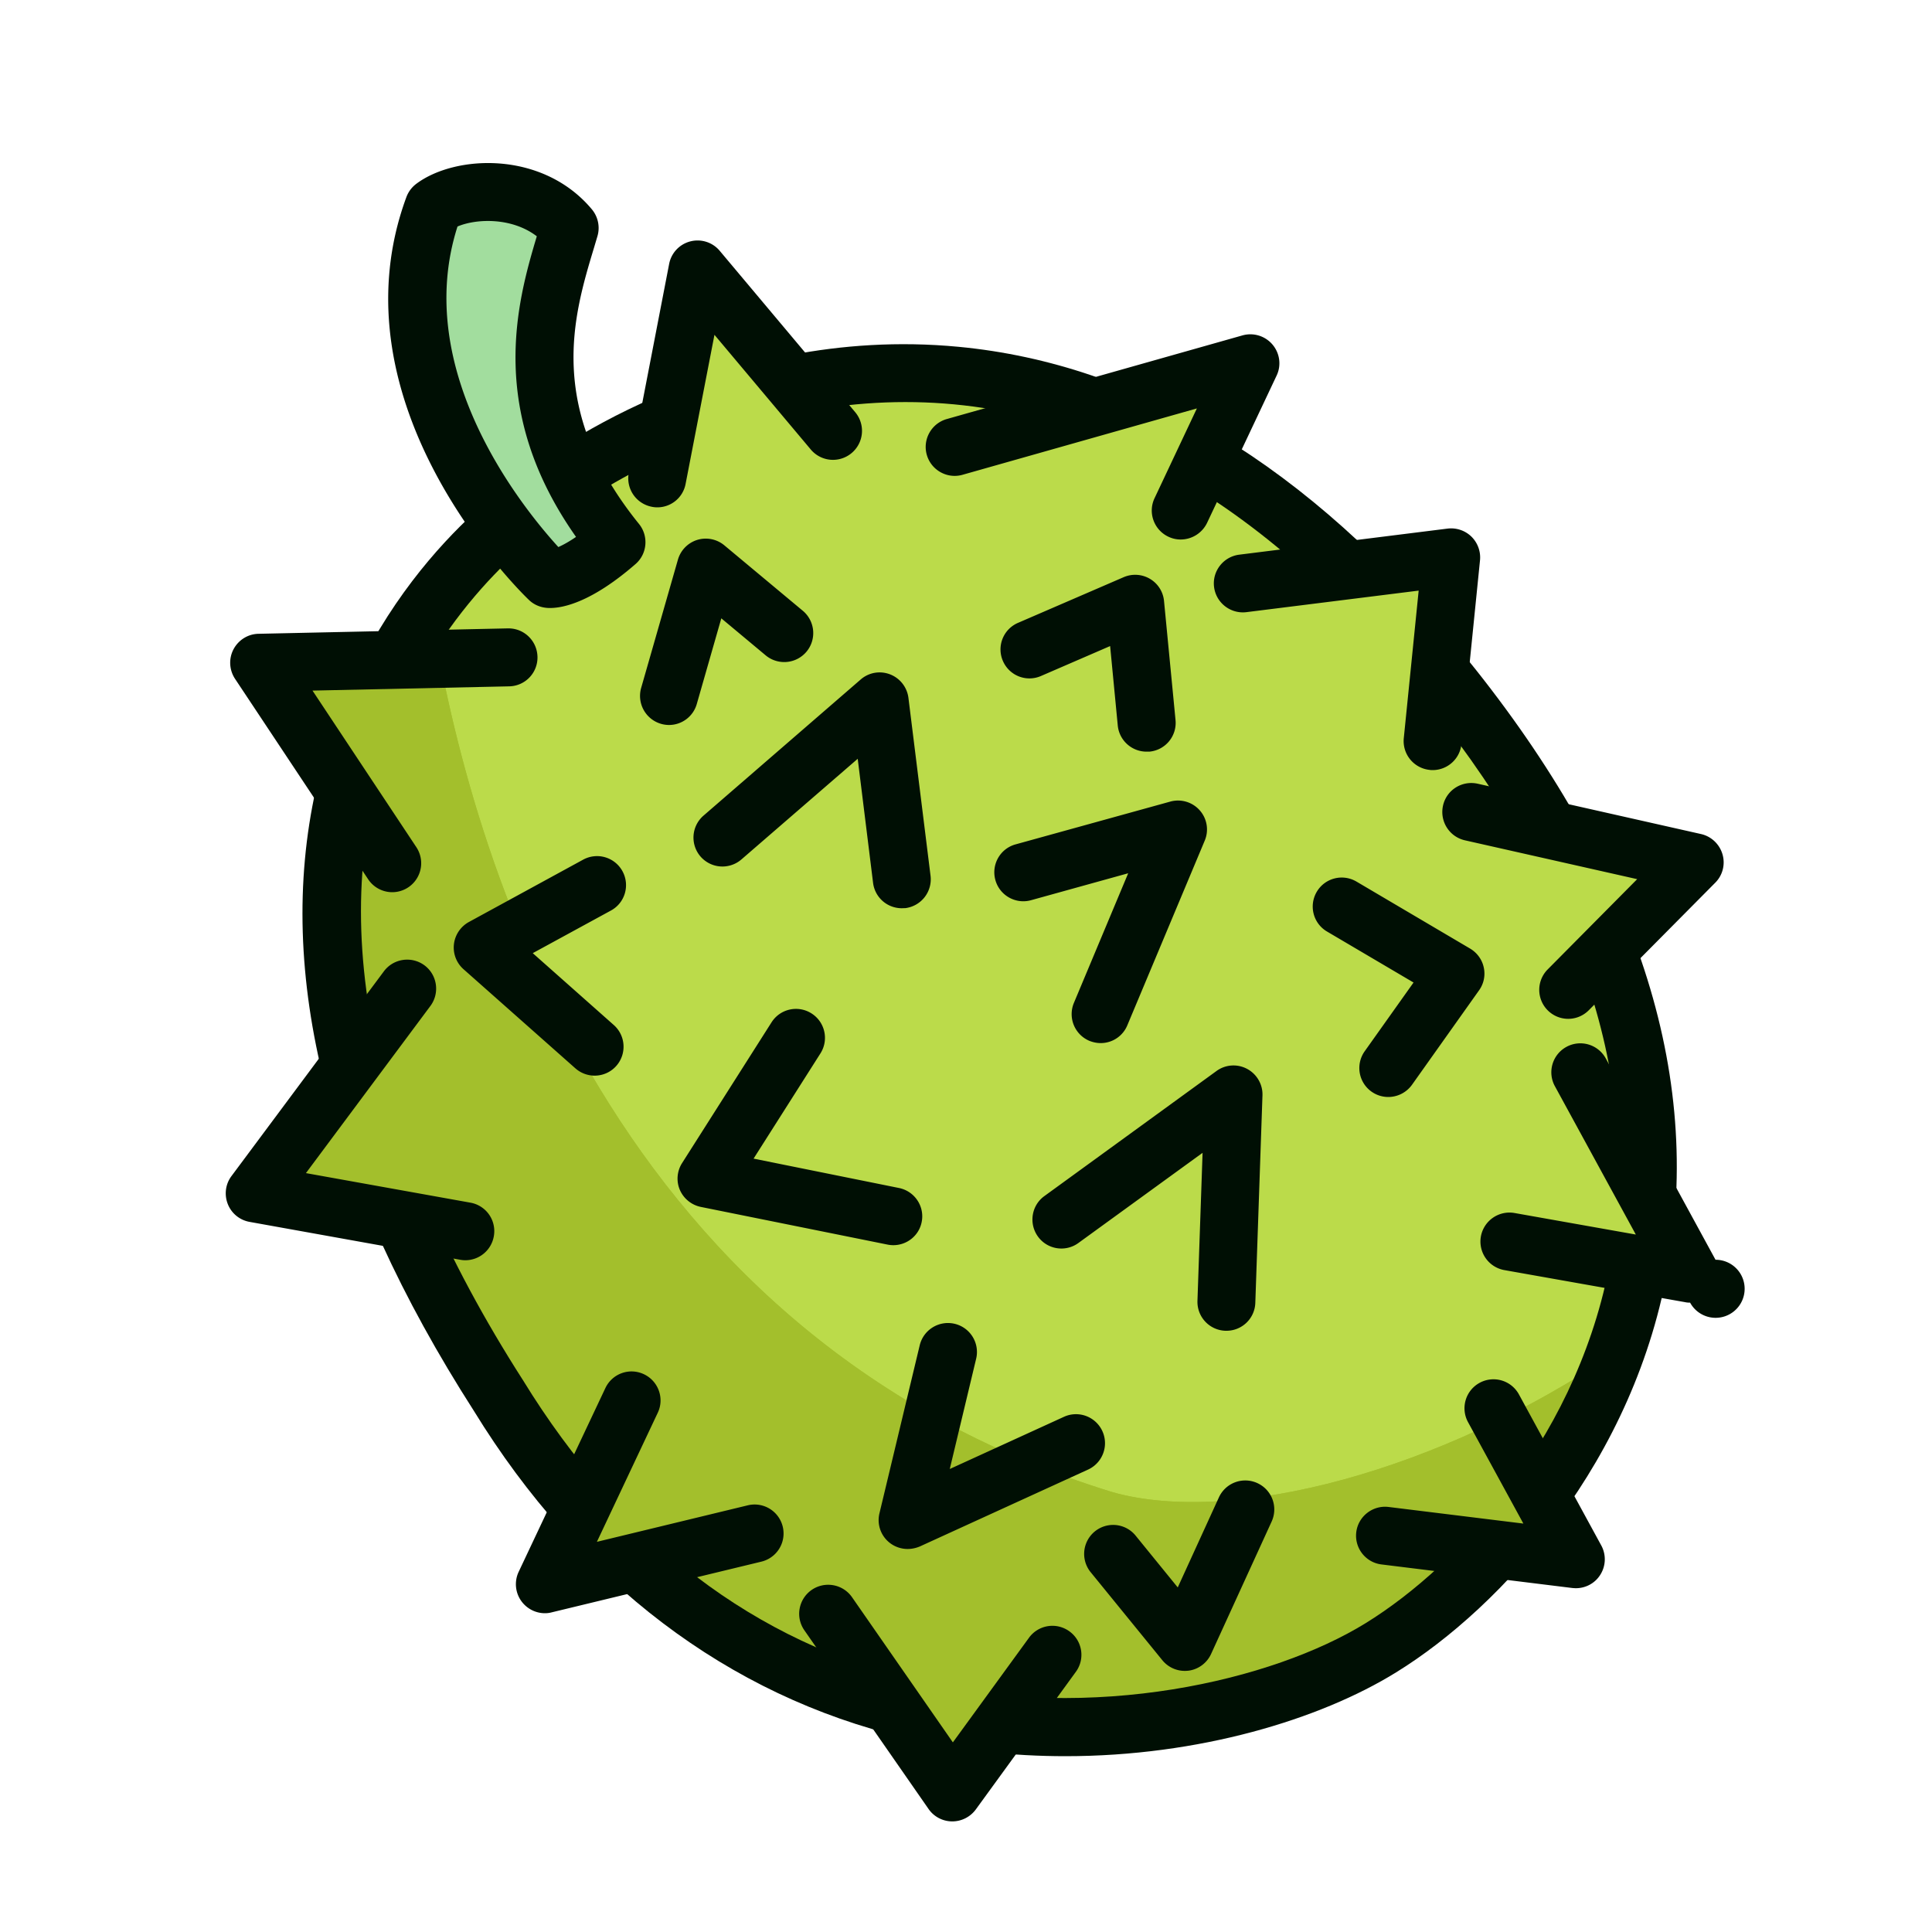 <?xml version="1.0" standalone="no"?><!DOCTYPE svg PUBLIC "-//W3C//DTD SVG 1.1//EN" "http://www.w3.org/Graphics/SVG/1.1/DTD/svg11.dtd"><svg t="1667438624570" class="icon" viewBox="0 0 1024 1024" version="1.1" xmlns="http://www.w3.org/2000/svg" p-id="1719" xmlns:xlink="http://www.w3.org/1999/xlink" width="200" height="200"><path d="M285.082 264.448s-231.475 146.637-20.787 475.341c140.39 228.608 380.57 187.29 467.61 133.53s252.774-248.525 30.003-519.066c-237.466-288.358-476.826-89.805-476.826-89.805z" fill="#BBDB4A" p-id="1720"></path><path d="M589.824 790.938c-275.046-84.48-343.552-352.973-361.779-469.965-51.405 69.888-100.045 206.285 36.198 418.816 140.39 228.608 380.57 187.341 467.61 133.53 39.885-24.627 96.154-78.797 124.16-156.262-92.262 62.464-202.189 91.75-266.189 73.882z" fill="#A3BF2C" p-id="1721"></path><path d="M589.824 790.938c-275.046-84.48-343.552-352.973-361.779-469.965-51.405 69.888-100.045 206.285 36.198 418.816 140.39 228.608 380.57 187.341 467.61 133.53 39.885-24.627 96.154-78.797 124.16-156.262-92.262 62.464-202.189 91.75-266.189 73.882z" fill="#A3BF2C" p-id="1722"></path><path d="M564.685 930.816c-27.75 0-56.474-2.97-85.197-9.83-93.44-22.221-172.39-82.074-228.301-173.158-77.261-120.525-105.523-231.526-83.763-329.626 23.757-107.264 99.226-160 108.595-166.195 9.933-7.987 103.68-80.384 231.987-68.198 96.051 9.114 185.498 63.181 265.779 160.717 90.88 110.387 128.205 219.494 110.797 324.198-17.51 105.574-88.832 183.245-144.589 217.651-40.397 24.986-104.55 44.442-175.309 44.442z m-271.36-653.414c-0.973 0.614-55.142 36.147-84.019 108.749-38.451 96.614-15.002 216.064 67.891 345.395 52.429 85.402 122.829 139.008 209.408 159.59 92.928 22.118 188.109-0.512 237.21-30.822 50.278-31.027 114.637-101.171 130.458-196.557 15.872-95.59-19.2-196.403-104.243-299.674-94.413-114.688-199.475-164.454-312.013-147.866-84.582 12.442-142.592 59.597-143.155 60.058-0.461 0.41-1.024 0.819-1.536 1.126z m-8.243-12.954z" fill="#000F04" p-id="1723"></path><path d="M231.578 353.946l-94.208-2.662L207.872 457.523M215.808 523.981l-80.794 108.544 111.616 20.07M334.797 742.246L288.819 839.68l111.206-26.88M438.938 855.347l65.792 94.669 53.043-72.96M734.106 813.926l101.171 12.493-43.622-80.026" fill="#A3BF2C" p-id="1724"></path><path d="M779.827 430.387l118.323 26.726-66.97 67.533M837.581 568.371l58.214 106.701-95.795-16.998M658.688 309.248l110.438-13.824-9.83 97.382M505.958 236.8l156.723-44.339-36.864 78.08M348.314 253.542l21.402-110.746 71.782 85.453" fill="#BBDB4A" p-id="1725"></path><path d="M290.918 306.893s-98.867-94.72-61.082-197.12c15.053-11.366 51.763-13.261 72.09 11.008-10.496 35.584-33.075 95.13 24.781 166.605-24.013 20.941-35.789 19.507-35.789 19.507z" fill="#A2DD9E" p-id="1726"></path><path d="M291.533 322.253c-0.973 0-1.792-0.051-2.458-0.154-3.277-0.41-6.4-1.843-8.755-4.147-4.352-4.147-105.677-102.963-64.922-213.504 1.024-2.765 2.816-5.171 5.171-6.963 20.48-15.462 66.918-17.869 93.133 13.466 3.277 3.942 4.403 9.267 2.97 14.182l-1.843 6.195c-10.854 35.942-25.702 85.146 23.859 146.381 5.171 6.4 4.403 15.821-1.843 21.248-23.194 20.173-38.246 23.296-45.312 23.296z m-49.05-202.189c-24.525 76.493 34.56 149.146 53.453 169.882 2.304-1.024 5.427-2.662 9.37-5.376-46.95-66.662-31.539-123.546-20.787-159.334-13.568-10.342-32.563-9.267-42.035-5.171zM207.923 472.883c-4.966 0-9.83-2.406-12.8-6.861L124.57 359.782c-3.072-4.659-3.43-10.65-0.819-15.616 2.611-4.966 7.68-8.141 13.261-8.243l132.147-2.867h0.358c8.346 0 15.155 6.656 15.36 15.053a15.299 15.299 0 0 1-15.002 15.667l-104.243 2.253L220.672 449.024a15.36 15.36 0 0 1-12.749 23.859z" fill="#000F04" p-id="1727"></path><path d="M348.365 268.902c-0.973 0-1.946-0.102-2.918-0.307a15.36 15.36 0 0 1-12.186-17.971l21.402-110.746a15.283 15.283 0 0 1 11.213-11.93c5.734-1.485 11.827 0.461 15.616 5.018l71.782 85.504a15.36 15.36 0 0 1-1.894 21.658 15.36 15.36 0 0 1-21.658-1.894l-51.046-60.774-15.309 79.104a15.237 15.237 0 0 1-15.002 12.339zM246.63 667.955c-0.922 0-1.843-0.102-2.714-0.256l-111.616-20.07a15.293 15.293 0 0 1-11.571-9.472c-1.946-4.966-1.229-10.547 1.946-14.797l80.794-108.544c5.069-6.81 14.694-8.192 21.504-3.174 6.81 5.069 8.192 14.694 3.174 21.504l-65.997 88.627 87.194 15.667a15.309 15.309 0 0 1 12.39 17.818 15.35 15.35 0 0 1-15.104 12.698zM288.819 855.04c-4.557 0-8.96-2.048-11.93-5.683a15.36 15.36 0 0 1-1.997-16.23l45.978-97.434c3.635-7.68 12.749-10.957 20.429-7.322 7.68 3.635 10.957 12.8 7.322 20.429l-32.256 68.403 79.974-19.354a15.355 15.355 0 1 1 7.219 29.85l-111.155 26.88c-1.126 0.307-2.355 0.461-3.584 0.461zM504.73 965.376h-0.154c-4.966-0.051-9.626-2.509-12.442-6.605l-65.792-94.669c-4.864-6.963-3.123-16.538 3.84-21.402 6.963-4.813 16.538-3.123 21.402 3.84l53.453 76.954 40.346-55.45a15.324 15.324 0 0 1 21.453-3.379c6.861 4.966 8.397 14.592 3.379 21.453l-53.043 72.96c-2.918 3.942-7.526 6.298-12.442 6.298zM835.277 841.779c-0.614 0-1.28-0.051-1.894-0.102l-101.171-12.493c-8.397-1.024-14.387-8.704-13.363-17.101 1.024-8.397 8.755-14.387 17.101-13.363l71.475 8.806-29.338-53.76a15.345 15.345 0 0 1 6.144-20.838 15.36 15.36 0 0 1 20.838 6.144l43.622 80.026c2.765 5.069 2.458 11.213-0.768 15.974-2.816 4.198-7.578 6.707-12.646 6.707zM895.795 690.432c-0.87 0-1.792-0.051-2.662-0.256l-95.795-16.998a15.38 15.38 0 0 1-12.442-17.818 15.406 15.406 0 0 1 17.818-12.442l64.307 11.418-42.906-78.643a15.345 15.345 0 0 1 6.144-20.838 15.36 15.36 0 0 1 20.838 6.144l58.163 106.701a15.386 15.386 0 1 1-13.466 22.733zM831.181 540.006a15.36 15.36 0 0 1-10.906-26.163l47.462-47.872-91.29-20.582c-8.294-1.894-13.466-10.086-11.622-18.381s10.035-13.466 18.381-11.622l118.374 26.675c5.427 1.229 9.779 5.325 11.366 10.701 1.587 5.376 0.102 11.162-3.84 15.104l-66.97 67.533a15.36 15.36 0 0 1-10.957 4.608zM759.347 408.166c-0.512 0-1.024 0-1.587-0.102a15.355 15.355 0 0 1-13.722-16.845l7.885-78.182-91.29 11.418c-8.397 1.024-16.077-4.915-17.152-13.312s4.915-16.077 13.312-17.152l110.438-13.824c4.608-0.563 9.267 0.973 12.646 4.25 3.328 3.277 5.018 7.885 4.557 12.544l-9.83 97.382a15.36 15.36 0 0 1-15.258 13.824zM625.818 285.952c-2.202 0-4.403-0.461-6.554-1.485-7.68-3.635-10.957-12.8-7.322-20.429l22.426-47.565-124.211 35.174c-8.141 2.304-16.64-2.458-18.944-10.598-2.304-8.141 2.458-16.64 10.598-18.944l156.723-44.339a15.411 15.411 0 0 1 15.923 4.864c3.891 4.608 4.762 11.059 2.15 16.486l-36.864 78.08a15.555 15.555 0 0 1-13.926 8.755zM477.952 481.382a15.309 15.309 0 0 1-15.206-13.466l-8.141-65.741-61.645 53.35a15.38 15.38 0 0 1-21.658-1.536 15.38 15.38 0 0 1 1.536-21.658l83.354-72.192c4.301-3.738 10.24-4.762 15.565-2.714 5.274 2.048 9.011 6.81 9.728 12.442l11.725 94.31a15.411 15.411 0 0 1-13.363 17.152c-0.666 0-1.28 0.051-1.894 0.051zM473.498 659.968c-1.024 0-2.048-0.102-3.072-0.307l-98.97-19.968c-4.966-1.024-9.114-4.403-11.11-9.011s-1.536-9.984 1.178-14.234l47.411-74.598c4.557-7.168 14.029-9.267 21.197-4.71 7.168 4.557 9.267 14.029 4.71 21.197l-35.43 55.757 77.056 15.565c8.346 1.69 13.722 9.779 12.032 18.074-1.434 7.219-7.834 12.237-15.002 12.237zM583.373 552.858c-1.997 0-3.994-0.41-5.939-1.178a15.375 15.375 0 0 1-8.243-20.122l28.774-68.71-51.507 14.285c-8.192 2.253-16.64-2.56-18.893-10.701-2.253-8.192 2.509-16.64 10.701-18.893l82.022-22.682a15.36 15.36 0 0 1 15.616 4.659c3.891 4.403 4.915 10.65 2.611 16.077l-41.011 97.843a15.247 15.247 0 0 1-14.131 9.421zM650.035 705.331h-0.563a15.334 15.334 0 0 1-14.797-15.872l2.714-78.438-65.792 47.77c-6.861 5.018-16.486 3.482-21.453-3.379-4.966-6.861-3.482-16.486 3.379-21.453l91.238-66.304c4.762-3.482 11.059-3.891 16.23-1.126 5.171 2.765 8.346 8.243 8.141 14.08l-3.789 109.875a15.288 15.288 0 0 1-15.309 14.848zM481.075 820.992c-3.482 0-6.963-1.178-9.779-3.482-4.557-3.738-6.554-9.728-5.171-15.411l21.35-89.088c1.997-8.243 10.24-13.312 18.534-11.366a15.36 15.36 0 0 1 11.366 18.534l-13.978 58.419 60.723-27.75a15.375 15.375 0 0 1 12.8 27.955l-89.395 40.858c-2.099 0.87-4.301 1.331-6.451 1.331zM627.968 885.606c-4.608 0-8.96-2.048-11.93-5.683l-38.144-46.848a15.36 15.36 0 0 1 23.808-19.405l22.528 27.699 21.811-47.718a15.36 15.36 0 0 1 20.378-7.578 15.36 15.36 0 0 1 7.578 20.378l-32.102 70.195c-2.202 4.813-6.758 8.192-12.032 8.858-0.614 0.051-1.229 0.102-1.894 0.102zM735.795 581.427a15.345 15.345 0 0 1-12.493-24.218l25.907-36.454-45.875-27.034c-7.322-4.301-9.728-13.722-5.427-21.043s13.722-9.728 21.043-5.427l60.262 35.533c3.686 2.202 6.349 5.837 7.219 10.035 0.922 4.198 0 8.602-2.509 12.083l-35.584 50.125c-3.021 4.147-7.731 6.4-12.544 6.4zM315.187 570.112c-3.635 0-7.27-1.28-10.189-3.84l-59.341-52.582a15.36 15.36 0 0 1-5.069-13.21c0.563-4.966 3.533-9.37 7.885-11.776l60.621-33.075a15.36 15.36 0 0 1 20.838 6.144c4.045 7.475 1.331 16.794-6.144 20.838l-41.421 22.579 42.957 38.093c6.349 5.632 6.912 15.309 1.331 21.658-3.021 3.43-7.27 5.171-11.469 5.171zM354.611 384.256a15.416 15.416 0 0 1-14.797-19.61l19.507-68.045c1.434-4.966 5.274-8.909 10.24-10.445 4.966-1.536 10.394-0.41 14.336 2.867l41.626 34.714a15.401 15.401 0 0 1 1.946 21.658 15.401 15.401 0 0 1-21.658 1.946l-23.501-19.61-13.005 45.414a15.299 15.299 0 0 1-14.694 11.11zM607.693 398.387c-7.834 0-14.49-5.939-15.258-13.875l-4.045-42.086-36.659 15.872a15.309 15.309 0 0 1-20.173-7.987 15.309 15.309 0 0 1 7.987-20.173l56.013-24.218c4.506-1.946 9.677-1.638 13.926 0.87 4.25 2.509 7.014 6.861 7.475 11.776l6.093 63.078a15.309 15.309 0 0 1-13.824 16.742h-1.536z" fill="#000F04" p-id="1728"></path></svg>